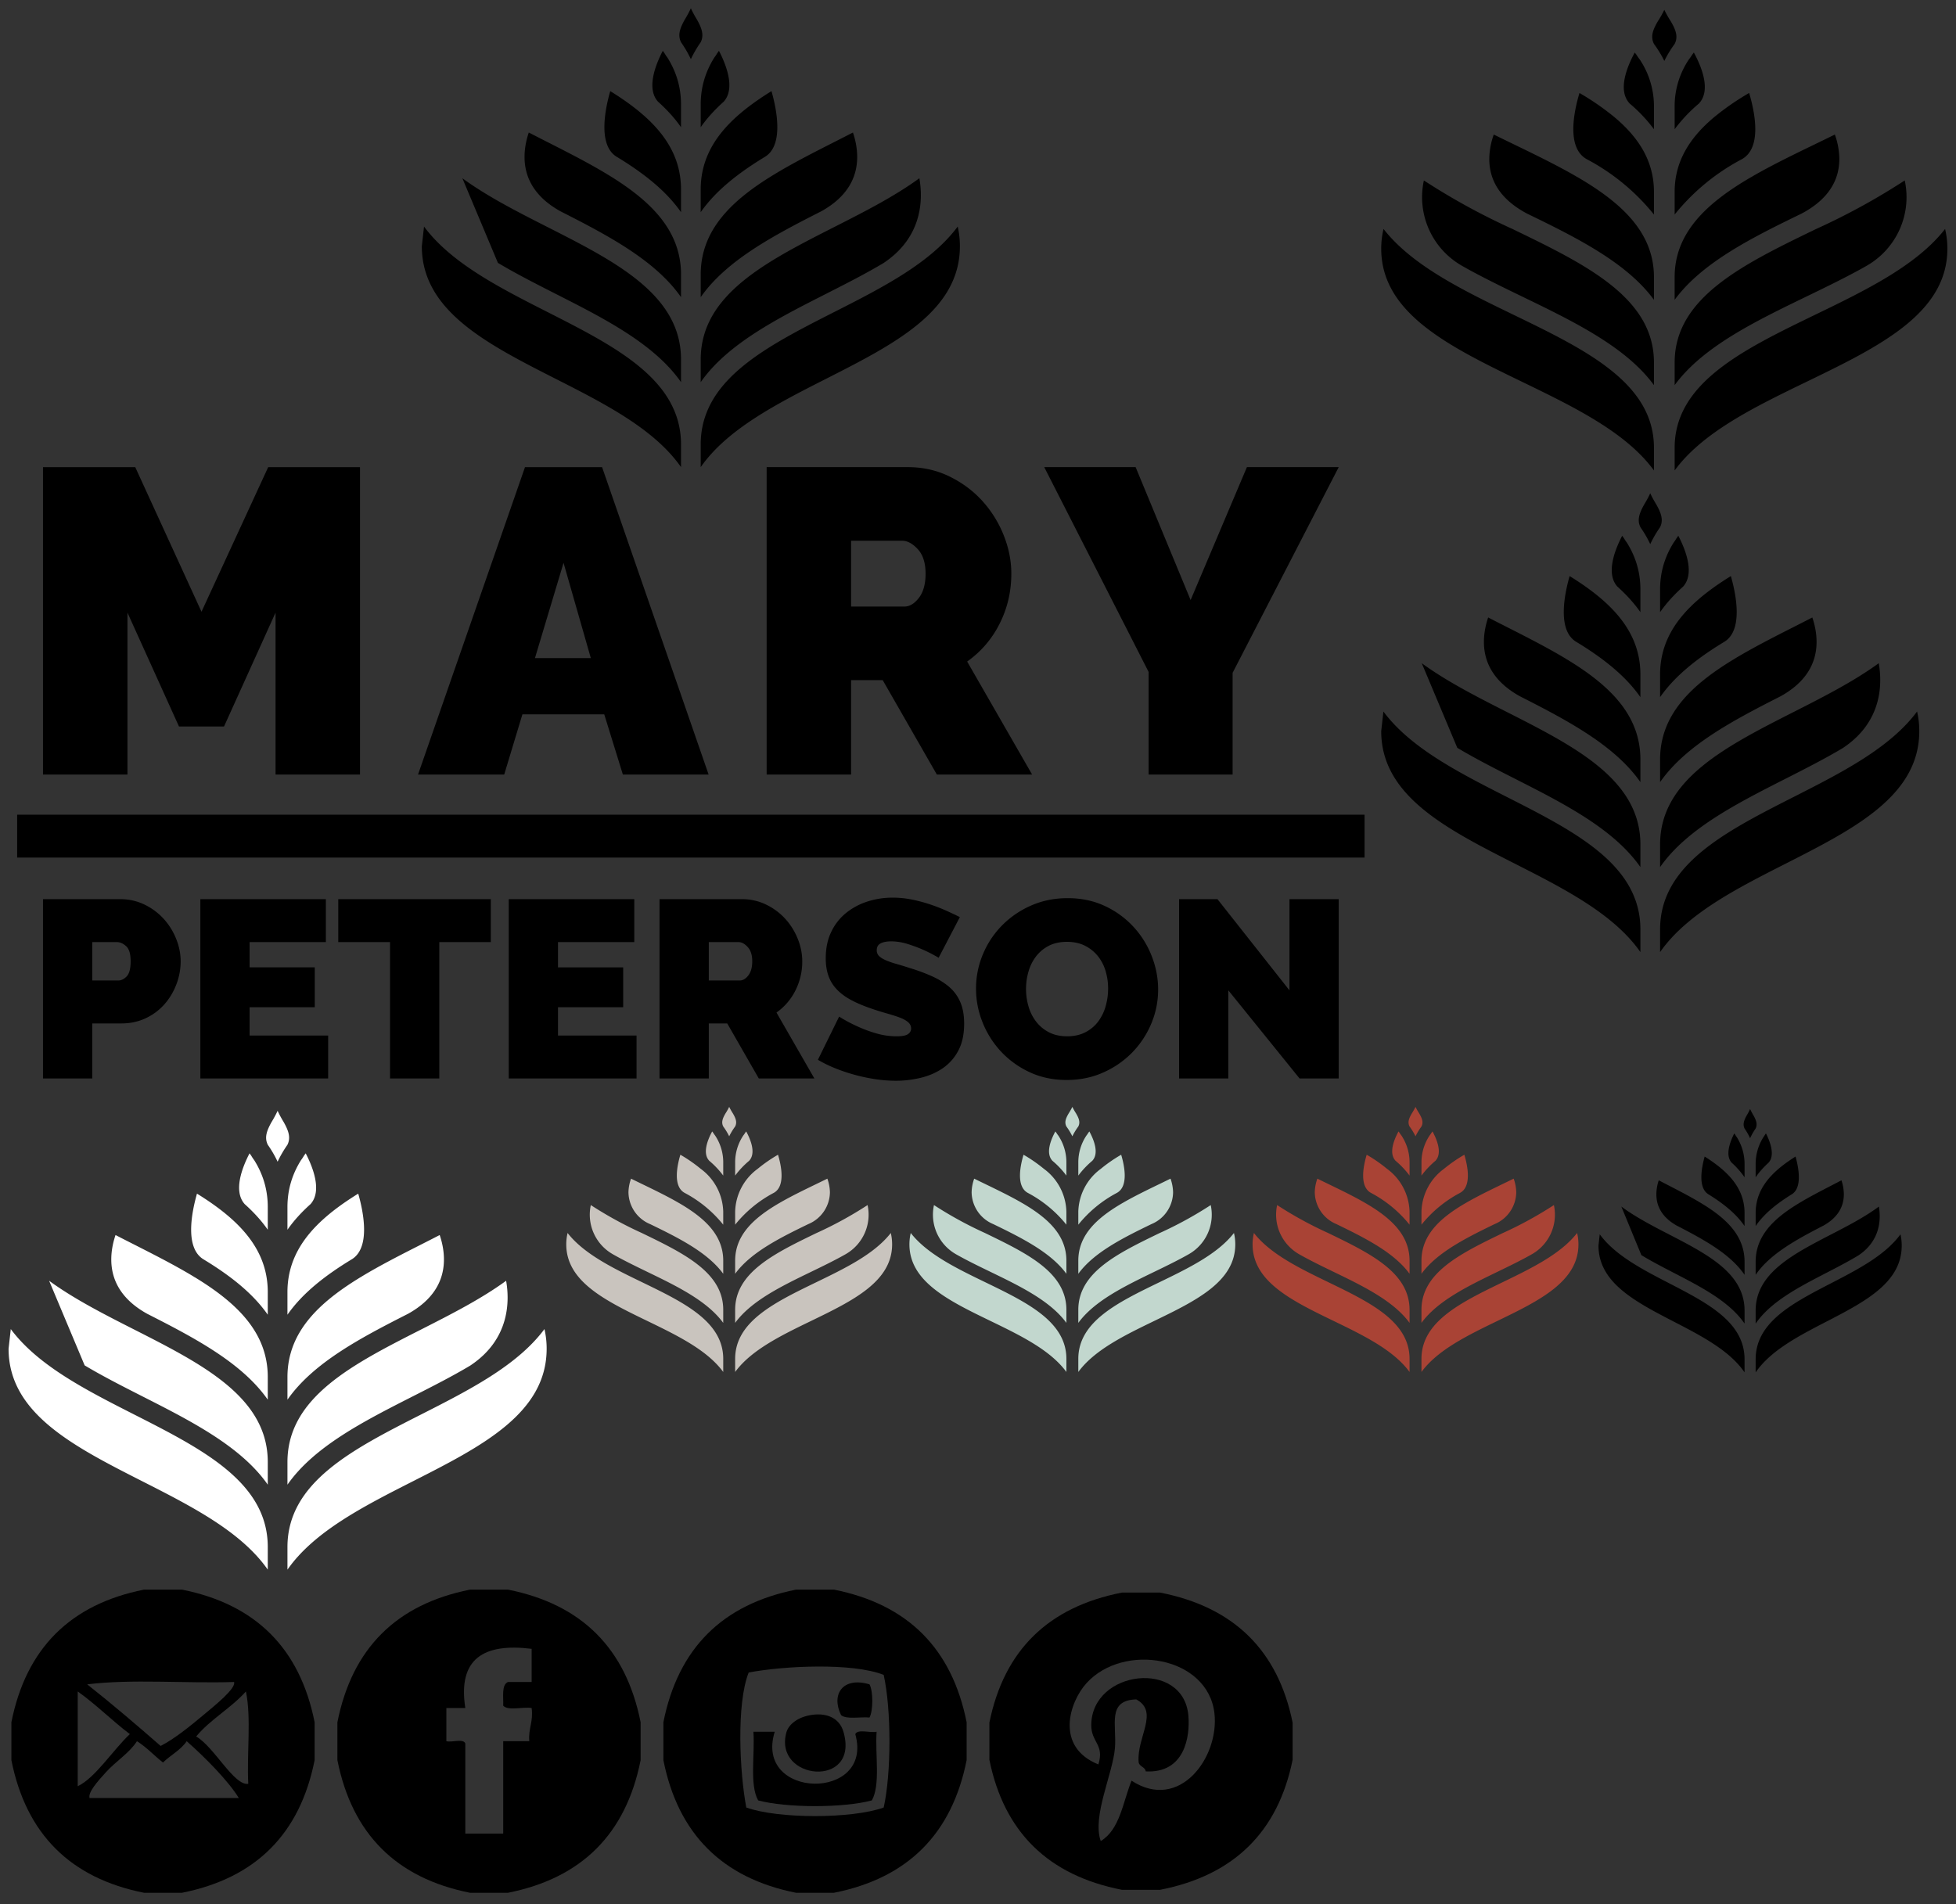 <?xml version="1.0" encoding="utf-8"?><!DOCTYPE svg PUBLIC "-//W3C//DTD SVG 1.1//EN" "http://www.w3.org/Graphics/SVG/1.1/DTD/svg11.dtd"><svg width="228" height="222" viewBox="0 0 228 222" xmlns="http://www.w3.org/2000/svg" xmlns:xlink="http://www.w3.org/1999/xlink"><rect x="0" y="0" width="228" height="222" fill="#333333" stroke="none"/><view id="email_icon" viewBox="0 184 38 38"/><svg width="38" height="38" viewBox="-1 -1 38 38" y="184"><defs><path id="aa" d="M.327.328h35.345v35.345H.327z"/></defs><clipPath id="ab"><use xlink:href="#aa" overflow="visible"/></clipPath><path clip-path="url(#ab)" d="M11.373 21.591c-1.017 1.119-2.13 2.364-1.933 3.037h17.397c-1.182-1.951-3.919-4.734-6.075-6.627-.704 1.045-1.88 1.616-2.762 2.484-1.037-.805-1.9-1.781-3.037-2.484-.892 1.394-2.433 2.314-3.59 3.59m10.492-4.143c2.112 1.217 4.417 5.777 6.075 5.523-.183-3.499.367-7.731-.276-10.769-1.734 1.945-4.125 3.238-5.799 5.246M8.059 23.247c2.016-.933 4.091-4.193 6.076-6.075-2.099-1.584-3.921-3.443-6.076-4.97v11.045zm9.665-4.694c1.572-.798 3.366-2.247 4.971-3.59 1.301-1.088 3.843-3.114 3.589-3.865-5.615.183-11.965-.369-17.12.275 2.933 2.314 5.758 4.734 8.56 7.18M15.791.328h4.418c8.6 1.71 13.754 6.864 15.464 15.463v4.419c-1.71 8.599-6.864 13.753-15.464 15.463h-4.418C7.191 33.963 2.037 28.809.328 20.21v-4.419C2.037 7.192 7.191 2.038 15.791.328"/></svg><view id="facebook_icon" viewBox="38 184 38 38"/><svg width="38" height="38" viewBox="-1 -1 38 38" x="38" y="184"><defs><path id="ba" d="M.328.328h35.345v35.345H.328z"/></defs><clipPath id="bb"><use xlink:href="#ba" overflow="visible"/></clipPath><path clip-path="url(#bb)" d="M15.239 14.135H13.03v3.866c.66.167 2.003-.347 2.209.275V28.77h4.418V18.001h3.038c-.125-1.506.492-2.271.275-3.866-1.021-.176-2.75.357-3.313-.277.04-1.065-.216-2.424.553-2.76h2.761V7.231c-5.566-.688-8.633 1.123-7.732 6.904M15.792.328h4.418c8.6 1.71 13.754 6.864 15.464 15.463v4.419c-1.71 8.599-6.864 13.753-15.464 15.463h-4.418C7.192 33.963 2.038 28.809.329 20.21v-4.419C2.038 7.192 7.192 2.038 15.792.328"/></svg><view id="header_logo" viewBox="0 0 160 128"/><svg width="160" height="128" viewBox="-1 -1 160 128"><defs><path id="ca" d="M1-.032h157.06V125H1z"/></defs><clipPath id="cb"><use xlink:href="#ca" overflow="visible"/></clipPath><path clip-path="url(#cb)" d="M120.721 53.461l12.166 23.876v11.964h9.793V77.439l12.368-23.978h-10.702l-6.562 15.497-6.41-15.497h-10.653zm-22.513 8.582h5.956c.605 0 1.212.328 1.817.984s.908 1.607.908 2.852c0 1.212-.261 2.154-.782 2.827-.521.674-1.086 1.01-1.69 1.01h-6.209v-7.673zm0 27.259V78.297h3.685l6.311 11.005h11.104l-7.572-13.175a11.877 11.877 0 0 0 3.786-4.417c.909-1.8 1.363-3.744 1.363-5.831 0-1.514-.303-3.02-.908-4.518a13.177 13.177 0 0 0-2.499-3.988c-1.06-1.161-2.331-2.103-3.811-2.827-1.482-.723-3.098-1.085-4.848-1.085H88.363v35.84h9.845zM61.357 75.724l3.332-11.106 3.18 11.106h-6.512zM47.728 89.302h10.045l2.12-7.017h9.541l2.171 7.017H81.6l-12.418-35.84h-8.986l-12.468 35.84zm-6.764 0v-35.84H30.262l-7.774 16.86-7.723-16.86H4.013v35.84h9.843v-18.88l6.007 13.277h5.25l6.007-13.277v18.88h9.844zM150.484 124.735h4.563v-20.904h-5.741v10.629l-8.392-10.629h-4.475v20.904h5.741V114.46l8.304 10.275zm-31.606-12.439a5.331 5.331 0 0 1 .868-1.767 4.387 4.387 0 0 1 1.487-1.251c.599-.314 1.31-.472 2.135-.472.805 0 1.506.152 2.105.456a4.564 4.564 0 0 1 1.501 1.207 5.05 5.05 0 0 1 .897 1.737c.196.658.295 1.34.295 2.047 0 .688-.094 1.364-.279 2.031a5.476 5.476 0 0 1-.854 1.781 4.348 4.348 0 0 1-1.486 1.266c-.608.324-1.324.486-2.149.486-.824 0-1.536-.157-2.134-.472a4.433 4.433 0 0 1-1.487-1.235 5.366 5.366 0 0 1-.884-1.752 7.338 7.338 0 0 1-.015-4.062m8.744 11.732a10.833 10.833 0 0 0 3.371-2.34 10.74 10.74 0 0 0 2.208-3.357c.53-1.266.795-2.585.795-3.96 0-1.334-.25-2.639-.751-3.915a10.832 10.832 0 0 0-2.134-3.416 10.611 10.611 0 0 0-3.327-2.414c-1.295-.608-2.737-.913-4.328-.913-1.551 0-2.979.29-4.283.869a10.828 10.828 0 0 0-3.387 2.326 10.562 10.562 0 0 0-2.223 3.371 10.278 10.278 0 0 0-.794 3.975c0 1.354.254 2.669.765 3.945a10.852 10.852 0 0 0 2.149 3.399 10.7 10.7 0 0 0 3.327 2.4c1.296.609 2.737.913 4.328.913 1.552.001 2.978-.294 4.284-.883m-16.736-18.106a42.627 42.627 0 0 0-1.591-.751 20.37 20.37 0 0 0-1.898-.736 18.191 18.191 0 0 0-2.105-.56 11.262 11.262 0 0 0-2.237-.221 9.452 9.452 0 0 0-2.959.457 7.696 7.696 0 0 0-2.488 1.339 6.288 6.288 0 0 0-1.722 2.209c-.423.883-.634 1.904-.634 3.062 0 .766.104 1.442.31 2.031s.524 1.114.957 1.575c.431.462.98.874 1.648 1.237.667.362 1.462.701 2.385 1.016.628.216 1.222.402 1.781.559.56.157 1.056.314 1.486.472.432.156.771.339 1.016.545.245.206.368.456.368.75 0 .275-.123.496-.368.663-.244.167-.682.25-1.31.25a8.494 8.494 0 0 1-2.429-.354 15.351 15.351 0 0 1-2.135-.795 17.398 17.398 0 0 1-2.149-1.147l-2.473 5.033c.628.373 1.31.707 2.046 1.001a20.826 20.826 0 0 0 4.695 1.267c.806.118 1.59.177 2.356.177.961 0 1.918-.113 2.87-.339s1.806-.593 2.562-1.104a5.662 5.662 0 0 0 1.825-2.046c.461-.854.692-1.909.692-3.165 0-.98-.147-1.814-.442-2.502a4.807 4.807 0 0 0-1.266-1.752c-.55-.48-1.212-.897-1.987-1.252a21.428 21.428 0 0 0-2.606-.971 51.582 51.582 0 0 0-1.634-.501 9.42 9.42 0 0 1-1.221-.427c-.334-.147-.589-.31-.766-.485a.913.913 0 0 1-.266-.678c0-.372.152-.638.456-.794.305-.157.712-.236 1.222-.236.628 0 1.271.103 1.93.309.656.206 1.251.428 1.78.663.629.275 1.237.588 1.825.942l2.476-4.741zm-29.266 2.914h3.475c.353 0 .706.192 1.06.574.354.383.53.938.53 1.664 0 .707-.153 1.256-.457 1.648-.304.394-.633.588-.986.588H81.62v-4.474zm0 15.899v-6.418h2.149l3.68 6.418h6.478l-4.416-7.685a6.928 6.928 0 0 0 2.208-2.577 7.446 7.446 0 0 0 .795-3.399c0-.883-.178-1.763-.53-2.635a7.702 7.702 0 0 0-1.457-2.326 7.324 7.324 0 0 0-2.223-1.649 6.356 6.356 0 0 0-2.827-.633h-9.598v20.904h5.741zm-17.577-5.005v-3.299h7.596v-4.65h-7.596v-2.945h8.892v-5.005H58.302v20.904H73.2v-5.005h-9.157zm-7.831-15.899H38.429v5.005h6.035v15.899h5.742v-15.899h6.006v-5.005zM28.095 119.73v-3.299h7.596v-4.65h-7.596v-2.945h8.891v-5.005H22.354v20.904h14.897v-5.005h-9.156zM9.753 108.836h2.885c.354 0 .707.158 1.06.471.354.315.53.903.53 1.768 0 .844-.152 1.428-.456 1.752-.305.324-.633.484-.986.484H9.753v-4.475zm0 15.899v-6.418h3.415c1.021 0 1.958-.201 2.812-.604a6.644 6.644 0 0 0 2.179-1.619c.598-.677 1.064-1.453 1.398-2.326s.501-1.771.501-2.693c0-.883-.177-1.763-.53-2.635a7.705 7.705 0 0 0-1.458-2.326 7.308 7.308 0 0 0-2.222-1.649 6.356 6.356 0 0 0-2.827-.633H4.012v20.904h5.741z"/><path clip-path="url(#cb)" fill="none" stroke="#000" stroke-width="5" d="M1 96.479h157.06"/><path clip-path="url(#cb)" d="M79.53-.032c-.208.446-.441.878-.698 1.296-.538.957-.878 1.797-.444 2.667.437.627.821 1.282 1.142 1.971.321-.689.705-1.344 1.142-1.971.435-.87.095-1.71-.443-2.667-.258-.418-.491-.85-.699-1.296M57.039 29.647c2.094 1.252 4.403 2.426 6.751 3.62 5.679 2.884 11.489 5.837 14.594 10.287v-2.64c0-7.537-7.587-11.391-15.619-15.47-3.455-1.755-6.956-3.536-9.869-5.663M48.17 27.704c0 7.536 7.587 11.39 15.619 15.47 5.679 2.885 11.489 5.838 14.594 10.288v-2.641c0-7.536-7.587-11.39-15.619-15.47-5.528-2.808-11.177-5.682-14.338-9.936M76.466 5.214a14.055 14.055 0 0 0-.209-.289c-.851 1.638-1.934 4.401-.557 5.926 1.025.92 1.934 1.906 2.683 2.981v-2.641c0-2.074-.577-3.869-1.579-5.468-.128-.17-.24-.34-.338-.509M74.042 12.461l-.002.002a.106.106 0 0 0-.01-.012c-1.144-1.008-2.463-1.94-3.898-2.828-.62 2.17-1.476 6.412.84 7.708v.001c2.998 1.826 5.643 3.874 7.411 6.407v-2.64c.001-3.566-1.699-6.307-4.341-8.638M60.638 14.45c-.237.695-.485 1.678-.495 2.775-.025 2.692 1.379 4.846 4.174 6.402 5.509 2.801 11.057 5.707 14.067 10.02v-2.641c0-5.208-3.625-8.657-8.515-11.638l-.002.004c-.071-.039-.134-.084-.202-.126-2.133-1.286-4.496-2.488-6.901-3.71-.708-.36-1.419-.722-2.126-1.086M80.677 50.821v2.64c3.105-4.45 8.915-7.402 14.594-10.287 8.032-4.08 15.619-7.934 15.619-15.47 0-.805-.091-1.565-.256-2.29-3.16 4.255-8.81 7.129-14.338 9.937-8.032 4.08-15.619 7.934-15.619 15.47M96.296 15.536c-2.404 1.221-4.768 2.423-6.9 3.709-.068.042-.131.087-.202.127l-.002-.004c-4.89 2.981-8.514 6.43-8.514 11.638v2.64c3.009-4.312 8.558-7.219 14.065-10.019 2.795-1.556 4.2-3.71 4.174-6.402-.01-1.097-.258-2.08-.495-2.775-.707.365-1.417.726-2.126 1.086M85.029 12.451l-.01.012-.002-.002c-2.641 2.331-4.341 5.072-4.341 8.638v2.64c1.768-2.533 4.413-4.581 7.411-6.407v-.001c2.315-1.296 1.46-5.538.84-7.707-1.435.888-2.753 1.819-3.898 2.827M96.296 25.443c-8.032 4.08-15.618 7.934-15.618 15.47v2.641c3.104-4.45 8.913-7.403 14.593-10.288 2.349-1.193 4.658-2.367 6.752-3.62l-.002-.002c4.593-3.067 4.558-7.521 4.145-9.863-2.915 2.127-6.416 3.907-9.87 5.662M82.595 5.214c-.099.169-.21.339-.339.509-1.001 1.599-1.579 3.394-1.579 5.468v2.641c.75-1.075 1.659-2.061 2.684-2.981 1.376-1.525.294-4.288-.557-5.926a9.144 9.144 0 0 0-.209.289"/></svg><view id="icon_footer" viewBox="185 128 38 33"/><svg width="38" height="33" viewBox="-1 -1 38 33" x="185" y="128"><defs><path id="da" d="M.327.296h35.345V31H.327z"/></defs><clipPath id="db"><use xlink:href="#da" overflow="visible"/></clipPath><path clip-path="url(#db)" d="M18 .296a7.534 7.534 0 0 1-.393.744c-.304.549-.495 1.031-.25 1.531.245.359.462.735.643 1.131.181-.396.396-.772.643-1.131.245-.5.054-.982-.25-1.531A7.534 7.534 0 0 1 18 .296M5.325 17.331c1.18.719 2.481 1.393 3.805 2.078 3.2 1.654 6.474 3.35 8.224 5.903v-1.515c0-4.326-4.276-6.538-8.802-8.88-1.947-1.007-3.92-2.029-5.562-3.25M.327 16.216c0 4.324 4.276 6.538 8.802 8.88 3.201 1.655 6.474 3.35 8.224 5.903v-1.515c0-4.326-4.275-6.538-8.802-8.88-3.115-1.611-6.299-3.261-8.08-5.703M16.273 3.307c-.038-.056-.078-.111-.118-.166-.479.94-1.09 2.526-.314 3.402a9.996 9.996 0 0 1 1.513 1.71V6.738a5.863 5.863 0 0 0-.89-3.139 2.696 2.696 0 0 1-.191-.292M14.907 7.467c-.003-.001-.005-.005-.007-.007-.644-.578-1.388-1.113-2.196-1.623-.35 1.245-.832 3.68.473 4.424v.001c1.689 1.048 3.18 2.223 4.176 3.677v-1.515c.001-2.047-.957-3.619-2.446-4.957M7.353 8.608a5.238 5.238 0 0 0-.279 1.593c-.014 1.545.777 2.782 2.352 3.675 3.105 1.607 6.232 3.274 7.928 5.751V18.11c0-2.989-2.043-4.969-4.799-6.68l-.001.002c-.04-.022-.076-.048-.114-.072-1.202-.738-2.533-1.428-3.889-2.129-.399-.206-.799-.413-1.198-.623M18.646 29.484v1.517c1.75-2.556 5.023-4.25 8.224-5.905 4.527-2.342 8.802-4.556 8.802-8.88 0-.462-.051-.898-.144-1.314-1.781 2.442-4.965 4.092-8.08 5.703-4.526 2.341-8.802 4.553-8.802 8.879M27.448 9.231c-1.354.701-2.687 1.391-3.889 2.129-.038.024-.074.05-.114.073l-.001-.003c-2.756 1.711-4.798 3.691-4.798 6.681v1.515c1.696-2.475 4.823-4.143 7.927-5.75 1.575-.893 2.366-2.129 2.353-3.675a5.28 5.28 0 0 0-.279-1.593c-.399.209-.799.416-1.199.623M21.099 7.46l-.006.007-.001-.001c-1.487 1.338-2.445 2.911-2.445 4.958v1.515c.995-1.454 2.486-2.629 4.176-3.677v-.001c1.306-.744.823-3.179.474-4.424-.81.511-1.553 1.045-2.198 1.623M27.448 14.918c-4.527 2.342-8.802 4.555-8.802 8.88v1.516c1.75-2.555 5.023-4.249 8.224-5.905 1.324-.685 2.625-1.358 3.806-2.077l-.001-.001c2.588-1.761 2.567-4.318 2.336-5.662-1.643 1.219-3.615 2.242-5.563 3.249M19.727 3.307a2.84 2.84 0 0 1-.19.292 5.863 5.863 0 0 0-.891 3.139v1.515c.423-.616.936-1.182 1.514-1.71.774-.876.165-2.462-.314-3.402-.041.055-.081.11-.119.166"/></svg><view id="icon_home_welcome" viewBox="160 56 65 56"/><svg width="65" height="56" viewBox="-1 -1 65 56" x="160" y="56"><defs><path id="ea" d="M0 .507h62.719V54H0z"/></defs><clipPath id="eb"><use xlink:href="#ea" overflow="visible"/></clipPath><path clip-path="url(#eb)" d="M31.359.507c-.207.446-.44.878-.697 1.296-.538.957-.878 1.797-.444 2.667.437.627.821 1.282 1.142 1.971.321-.689.705-1.344 1.143-1.971.434-.87.094-1.71-.444-2.667-.258-.418-.491-.85-.7-1.296M8.868 30.186c2.094 1.252 4.403 2.426 6.751 3.62 5.679 2.884 11.489 5.837 14.594 10.287v-2.64c0-7.537-7.587-11.392-15.619-15.47-3.455-1.755-6.956-3.536-9.869-5.663M0 28.242c0 7.536 7.587 11.391 15.619 15.47C21.298 46.598 27.108 49.551 30.213 54v-2.641c0-7.536-7.587-11.39-15.619-15.47C9.066 33.08 3.417 30.206.256 25.953M28.296 5.753a14.055 14.055 0 0 0-.209-.289c-.851 1.638-1.934 4.401-.557 5.926 1.025.92 1.934 1.906 2.683 2.981V11.73c0-2.074-.577-3.869-1.579-5.468-.128-.17-.24-.34-.338-.509M25.872 13l-.002.002a.106.106 0 0 0-.01-.012c-1.144-1.008-2.463-1.94-3.898-2.828-.62 2.17-1.476 6.412.84 7.708v.001c2.998 1.826 5.643 3.874 7.411 6.407v-2.64c0-3.566-1.7-6.307-4.341-8.638M12.467 14.988c-.237.695-.485 1.678-.495 2.775-.025 2.692 1.379 4.846 4.174 6.402 5.509 2.801 11.057 5.707 14.067 10.02v-2.642c0-5.208-3.625-8.657-8.515-11.638l-.002.004c-.071-.039-.134-.084-.202-.126-2.133-1.286-4.496-2.488-6.901-3.71-.708-.359-1.419-.719-2.126-1.085M32.507 51.359V54c3.104-4.45 8.915-7.402 14.594-10.287 8.032-4.08 15.619-7.935 15.619-15.47 0-.806-.091-1.565-.256-2.291-3.16 4.255-8.811 7.129-14.338 9.937-8.032 4.081-15.619 7.934-15.619 15.47M48.126 16.075c-2.405 1.221-4.768 2.423-6.901 3.709-.067.042-.131.087-.201.127l-.002-.004c-4.891 2.981-8.515 6.43-8.515 11.638v2.64c3.009-4.312 8.559-7.219 14.066-10.019 2.795-1.556 4.2-3.71 4.174-6.402-.01-1.097-.258-2.08-.495-2.775-.707.365-1.417.726-2.126 1.086M36.859 12.99l-.01.012-.001-.002c-2.642 2.331-4.342 5.072-4.342 8.638v2.64c1.769-2.533 4.413-4.581 7.411-6.407v-.001c2.316-1.296 1.46-5.538.84-7.707-1.435.888-2.754 1.818-3.898 2.827M48.126 25.982c-8.033 4.08-15.619 7.934-15.619 15.47v2.641c3.105-4.449 8.914-7.402 14.593-10.287 2.35-1.193 4.658-2.367 6.752-3.62l-.002-.002c4.594-3.067 4.559-7.521 4.146-9.863-2.915 2.125-6.416 3.906-9.87 5.661M34.424 5.753a4.94 4.94 0 0 1-.339.509c-1.001 1.599-1.579 3.394-1.579 5.468v2.641c.75-1.075 1.659-2.061 2.685-2.981 1.376-1.525.294-4.288-.558-5.926-.071.096-.141.192-.209.289"/></svg><view id="icon_home_welcome_white" viewBox="0 128 65 56"/><svg width="65" height="56" viewBox="-1 -1 65 56" y="128"><defs><path id="fa" d="M0 .507h62.719V54H0z"/></defs><clipPath id="fb"><use xlink:href="#fa" overflow="visible"/></clipPath><path clip-path="url(#fb)" fill="#FFF" d="M31.36.507c-.208.446-.441.878-.698 1.296-.538.957-.878 1.797-.444 2.667.437.627.821 1.282 1.142 1.971.321-.689.705-1.344 1.142-1.971.434-.87.094-1.71-.444-2.667-.257-.418-.49-.85-.698-1.296M8.868 30.186c2.094 1.252 4.403 2.426 6.751 3.62 5.679 2.884 11.489 5.837 14.594 10.287v-2.641c0-7.536-7.587-11.391-15.619-15.47-3.455-1.755-6.956-3.536-9.869-5.663M0 28.242c0 7.536 7.587 11.39 15.619 15.47C21.298 46.598 27.108 49.551 30.213 54v-2.641c0-7.536-7.587-11.39-15.619-15.47C9.066 33.08 3.417 30.206.256 25.952M28.296 5.753a14.055 14.055 0 0 0-.209-.289c-.851 1.638-1.934 4.401-.557 5.926 1.025.92 1.934 1.906 2.683 2.981V11.73c0-2.074-.577-3.869-1.579-5.468-.128-.17-.24-.34-.338-.509M25.872 13l-.002.002a.106.106 0 0 0-.01-.012c-1.144-1.008-2.463-1.94-3.898-2.828-.62 2.17-1.476 6.412.84 7.708v.001c2.998 1.826 5.643 3.874 7.411 6.407v-2.64c0-3.566-1.7-6.307-4.341-8.638M12.467 14.988c-.237.695-.485 1.678-.495 2.775-.025 2.692 1.379 4.846 4.174 6.402 5.509 2.801 11.057 5.707 14.067 10.02v-2.642c0-5.208-3.625-8.657-8.515-11.638l-.002.004c-.071-.039-.134-.084-.202-.126-2.133-1.286-4.496-2.488-6.901-3.71-.708-.359-1.419-.719-2.126-1.085M32.507 51.359V54c3.104-4.45 8.915-7.402 14.594-10.287 8.032-4.08 15.619-7.935 15.619-15.471 0-.805-.091-1.564-.256-2.29-3.16 4.255-8.811 7.129-14.338 9.937-8.032 4.081-15.619 7.934-15.619 15.47M48.126 16.075c-2.405 1.221-4.768 2.423-6.901 3.709-.067.042-.131.087-.201.127l-.002-.004c-4.891 2.981-8.515 6.43-8.515 11.638v2.64c3.009-4.312 8.559-7.219 14.066-10.019 2.795-1.556 4.2-3.71 4.174-6.402-.01-1.097-.258-2.08-.495-2.775-.707.365-1.417.726-2.126 1.086M36.859 12.99l-.01.012-.001-.002c-2.642 2.331-4.342 5.072-4.342 8.638v2.64c1.769-2.533 4.413-4.581 7.411-6.407v-.001c2.316-1.296 1.46-5.538.84-7.707-1.435.888-2.754 1.818-3.898 2.827M48.126 25.982c-8.033 4.081-15.619 7.934-15.619 15.47v2.641c3.105-4.449 8.914-7.402 14.593-10.288 2.35-1.192 4.658-2.366 6.752-3.619l-.002-.003c4.594-3.066 4.559-7.521 4.146-9.862-2.915 2.125-6.416 3.906-9.87 5.661M34.424 5.753a4.94 4.94 0 0 1-.339.509c-1.001 1.599-1.579 3.394-1.579 5.468v2.641c.75-1.075 1.659-2.061 2.685-2.981 1.376-1.525.294-4.288-.558-5.926-.071.096-.141.192-.209.289"/></svg><view id="icon_logo_blk" viewBox="160 0 68 56"/><svg viewBox="-1 -1 67.92 55.64" width="68" height="56" x="160"><title>Asset 2</title><path d="M15.338 25.543a77.817 77.817 0 0 1-10.372-5.677 9.194 9.194 0 0 0 4.355 9.89l-.001.002c2.2 1.255 4.627 2.433 7.095 3.63 5.969 2.892 12.075 5.852 15.338 10.314v-2.648c0-7.555-7.974-11.42-16.415-15.51zM16.969 23.722c5.79 2.808 11.621 5.722 14.784 10.046v-2.647c0-5.223-3.809-8.68-8.949-11.67l-.002.005c-.074-.04-.14-.085-.212-.127-2.242-1.29-4.725-2.495-7.252-3.72q-1.117-.541-2.235-1.089a8.643 8.643 0 0 0-.52 2.783c-.027 2.7 1.45 4.859 4.386 6.419zM23.965 17.41a25.022 25.022 0 0 1 7.788 6.425v-2.648c0-3.575-1.786-6.323-4.562-8.66h-.002l-.01-.011a30.307 30.307 0 0 0-4.097-2.835c-.652 2.175-1.551 6.429.883 7.728zM31.753 13.9v-2.647a9.755 9.755 0 0 0-1.66-5.482 4.956 4.956 0 0 1-.355-.51 13.24 13.24 0 0 0-.22-.29c-.894 1.642-2.032 4.412-.585 5.942a17.8 17.8 0 0 1 2.82 2.988zM15.338 35.477C9.528 32.66 3.59 29.78.268 25.514A9.898 9.898 0 0 0 0 27.809c0 7.556 7.974 11.42 16.415 15.512 5.969 2.893 12.075 5.853 15.338 10.315v-2.647c0-7.557-7.974-11.421-16.415-15.512zM33.692 1.3A12.742 12.742 0 0 1 32.96 0a12.627 12.627 0 0 1-.734 1.3c-.565.96-.923 1.801-.466 2.674a13.074 13.074 0 0 1 1.2 1.976 13.066 13.066 0 0 1 1.2-1.976c.456-.873.099-1.714-.467-2.674zM34.164 13.9a17.797 17.797 0 0 1 2.82-2.987c1.447-1.53.31-4.3-.585-5.943-.075.097-.149.193-.22.29a4.986 4.986 0 0 1-.356.511 9.757 9.757 0 0 0-1.66 5.482zM34.164 41.055v2.647c3.264-4.462 9.37-7.422 15.338-10.315 2.468-1.196 4.895-2.373 7.095-3.629l-.001-.002a9.195 9.195 0 0 0 4.356-9.89 77.83 77.83 0 0 1-10.372 5.677c-8.442 4.091-16.416 7.955-16.416 15.512zM34.164 23.835a25.023 25.023 0 0 1 7.788-6.425c2.435-1.3 1.535-5.554.883-7.73a30.351 30.351 0 0 0-4.097 2.836l-.01.012-.002-.002c-2.775 2.338-4.562 5.086-4.562 8.661zM43.115 19.456l-.002-.005c-5.14 2.99-8.95 6.447-8.95 11.67v2.647c3.164-4.324 8.996-7.238 14.785-10.046 2.937-1.56 4.413-3.72 4.387-6.419a8.645 8.645 0 0 0-.52-2.783q-1.116.549-2.235 1.09c-2.528 1.224-5.011 2.43-7.253 3.719-.071.042-.137.087-.212.127zM65.65 25.514c-3.323 4.266-9.26 7.148-15.07 9.963-8.442 4.09-16.416 7.955-16.416 15.512v2.647c3.264-4.462 9.37-7.423 15.338-10.315 8.441-4.091 16.415-7.956 16.415-15.511a9.914 9.914 0 0 0-.268-2.296z"/></svg><view id="icon_logo_gray_sm" viewBox="65 128 40 33"/><svg viewBox="-1 -1 39.76 32.72" width="40" height="33" x="65" y="128"><title>Asset 5</title><path d="M8.785 14.63a44.572 44.572 0 0 1-5.94-3.251 5.266 5.266 0 0 0 2.494 5.664v.002c1.26.719 2.65 1.393 4.063 2.079 3.419 1.656 6.916 3.352 8.786 5.908v-1.517c0-4.328-4.568-6.541-9.403-8.884zM9.72 13.587c3.316 1.609 6.656 3.278 8.468 5.755v-1.517c0-2.991-2.182-4.972-5.126-6.684l-.001.003c-.043-.023-.081-.049-.122-.073-1.284-.739-2.706-1.429-4.154-2.13q-.64-.31-1.28-.624a4.95 4.95 0 0 0-.298 1.594 4.053 4.053 0 0 0 2.512 3.676zM13.727 9.972a14.332 14.332 0 0 1 4.46 3.68v-1.516a6.357 6.357 0 0 0-2.613-4.961l-.007-.006a17.359 17.359 0 0 0-2.346-1.624c-.374 1.246-.889 3.682.506 4.427zM18.188 7.962V6.446a5.588 5.588 0 0 0-.95-3.14 2.839 2.839 0 0 1-.205-.293 7.769 7.769 0 0 0-.126-.166c-.512.94-1.164 2.528-.335 3.403a10.195 10.195 0 0 1 1.616 1.712zM8.785 20.32c-3.327-1.612-6.728-3.263-8.631-5.706A5.67 5.67 0 0 0 0 15.929c0 4.328 4.567 6.54 9.402 8.884 3.419 1.657 6.916 3.353 8.786 5.908v-1.516c0-4.328-4.568-6.541-9.403-8.885zM19.298.744a7.298 7.298 0 0 1-.42-.744 7.233 7.233 0 0 1-.42.744c-.324.55-.529 1.032-.267 1.532a7.488 7.488 0 0 1 .687 1.132 7.484 7.484 0 0 1 .687-1.132c.262-.5.057-.982-.267-1.532zM19.568 7.962a10.194 10.194 0 0 1 1.616-1.711c.828-.876.177-2.463-.336-3.404-.042.055-.085.11-.125.166a2.856 2.856 0 0 1-.204.293 5.588 5.588 0 0 0-.95 3.14zM19.568 23.515v1.517c1.87-2.556 5.367-4.252 8.785-5.909 1.414-.685 2.804-1.359 4.065-2.078l-.001-.001a5.267 5.267 0 0 0 2.495-5.665 44.579 44.579 0 0 1-5.941 3.252c-4.835 2.343-9.403 4.556-9.403 8.884zM19.568 13.652a14.333 14.333 0 0 1 4.461-3.68c1.395-.745.88-3.181.506-4.427a17.385 17.385 0 0 0-2.347 1.624l-.006.007v-.001a6.357 6.357 0 0 0-2.614 4.96zM24.696 11.144l-.002-.003c-2.944 1.712-5.126 3.693-5.126 6.684v1.517c1.812-2.477 5.152-4.146 8.468-5.755a4.053 4.053 0 0 0 2.513-3.676 4.952 4.952 0 0 0-.298-1.594q-.639.314-1.28.624c-1.448.701-2.87 1.392-4.154 2.13-.041.024-.079.05-.121.073zM37.602 14.614c-1.903 2.443-5.303 4.094-8.631 5.706-4.835 2.344-9.403 4.557-9.403 8.885v1.516c1.87-2.555 5.367-4.251 8.786-5.908 4.835-2.343 9.402-4.556 9.402-8.884a5.678 5.678 0 0 0-.154-1.315z" fill="#c9c4be"/></svg><view id="icon_logo_green_sm" viewBox="105 128 40 33"/><svg viewBox="-1 -1 39.76 32.72" width="40" height="33" x="105" y="128"><title>Asset 4</title><path d="M8.785 14.63a44.572 44.572 0 0 1-5.94-3.251 5.266 5.266 0 0 0 2.494 5.664v.002c1.26.719 2.65 1.393 4.063 2.079 3.419 1.656 6.916 3.352 8.786 5.908v-1.517c0-4.328-4.568-6.541-9.403-8.884zM9.72 13.587c3.316 1.609 6.656 3.278 8.468 5.755v-1.517c0-2.991-2.182-4.972-5.126-6.684l-.001.003c-.043-.023-.081-.049-.122-.073-1.284-.739-2.706-1.429-4.154-2.13q-.64-.31-1.28-.624a4.95 4.95 0 0 0-.298 1.594 4.053 4.053 0 0 0 2.512 3.676zM13.727 9.972a14.332 14.332 0 0 1 4.46 3.68v-1.516a6.357 6.357 0 0 0-2.613-4.961l-.007-.006a17.359 17.359 0 0 0-2.346-1.624c-.374 1.246-.889 3.682.506 4.427zM18.188 7.962V6.446a5.588 5.588 0 0 0-.95-3.14 2.839 2.839 0 0 1-.205-.293 7.769 7.769 0 0 0-.126-.166c-.512.94-1.164 2.528-.335 3.403a10.195 10.195 0 0 1 1.616 1.712zM8.785 20.32c-3.327-1.612-6.728-3.263-8.631-5.706A5.67 5.67 0 0 0 0 15.929c0 4.328 4.567 6.54 9.402 8.884 3.419 1.657 6.916 3.353 8.786 5.908v-1.516c0-4.328-4.568-6.541-9.403-8.885zM19.298.744a7.298 7.298 0 0 1-.42-.744 7.233 7.233 0 0 1-.42.744c-.324.55-.529 1.032-.267 1.532a7.488 7.488 0 0 1 .687 1.132 7.484 7.484 0 0 1 .687-1.132c.262-.5.057-.982-.267-1.532zM19.568 7.962a10.194 10.194 0 0 1 1.616-1.711c.828-.876.177-2.463-.336-3.404-.042.055-.085.11-.125.166a2.856 2.856 0 0 1-.204.293 5.588 5.588 0 0 0-.95 3.14zM19.568 23.515v1.517c1.87-2.556 5.367-4.252 8.785-5.909 1.414-.685 2.804-1.359 4.065-2.078l-.001-.001a5.267 5.267 0 0 0 2.495-5.665 44.579 44.579 0 0 1-5.941 3.252c-4.835 2.343-9.403 4.556-9.403 8.884zM19.568 13.652a14.333 14.333 0 0 1 4.461-3.68c1.395-.745.88-3.181.506-4.427a17.385 17.385 0 0 0-2.347 1.624l-.006.007v-.001a6.357 6.357 0 0 0-2.614 4.96zM24.696 11.144l-.002-.003c-2.944 1.712-5.126 3.693-5.126 6.684v1.517c1.812-2.477 5.152-4.146 8.468-5.755a4.053 4.053 0 0 0 2.513-3.676 4.952 4.952 0 0 0-.298-1.594q-.639.314-1.28.624c-1.448.701-2.87 1.392-4.154 2.13-.041.024-.079.05-.121.073zM37.602 14.614c-1.903 2.443-5.303 4.094-8.631 5.706-4.835 2.344-9.403 4.557-9.403 8.885v1.516c1.87-2.555 5.367-4.251 8.786-5.908 4.835-2.343 9.402-4.556 9.402-8.884a5.678 5.678 0 0 0-.154-1.315z" fill="#c2d7ce"/></svg><view id="icon_logo_red_sm" viewBox="145 128 40 33"/><svg viewBox="-1 -1 39.76 32.72" width="40" height="33" x="145" y="128"><title>Asset 6</title><path d="M8.785 14.63a44.572 44.572 0 0 1-5.94-3.251 5.266 5.266 0 0 0 2.494 5.664v.002c1.26.719 2.65 1.393 4.063 2.079 3.419 1.656 6.916 3.352 8.786 5.908v-1.517c0-4.328-4.568-6.541-9.403-8.884zM9.72 13.587c3.316 1.609 6.656 3.278 8.468 5.755v-1.517c0-2.991-2.182-4.972-5.126-6.684l-.001.003c-.043-.023-.081-.049-.122-.073-1.284-.739-2.706-1.429-4.154-2.13q-.64-.31-1.28-.624a4.95 4.95 0 0 0-.298 1.594 4.053 4.053 0 0 0 2.512 3.676zM13.727 9.972a14.332 14.332 0 0 1 4.46 3.68v-1.516a6.357 6.357 0 0 0-2.613-4.961l-.007-.006a17.359 17.359 0 0 0-2.346-1.624c-.374 1.246-.889 3.682.506 4.427zM18.188 7.962V6.446a5.588 5.588 0 0 0-.95-3.14 2.839 2.839 0 0 1-.205-.293 7.769 7.769 0 0 0-.126-.166c-.512.94-1.164 2.528-.335 3.403a10.195 10.195 0 0 1 1.616 1.712zM8.785 20.32c-3.327-1.612-6.728-3.263-8.631-5.706A5.67 5.67 0 0 0 0 15.929c0 4.328 4.567 6.54 9.402 8.884 3.419 1.657 6.916 3.353 8.786 5.908v-1.516c0-4.328-4.568-6.541-9.403-8.885zM19.298.744a7.298 7.298 0 0 1-.42-.744 7.233 7.233 0 0 1-.42.744c-.324.55-.529 1.032-.267 1.532a7.488 7.488 0 0 1 .687 1.132 7.484 7.484 0 0 1 .687-1.132c.262-.5.057-.982-.267-1.532zM19.568 7.962a10.194 10.194 0 0 1 1.616-1.711c.828-.876.177-2.463-.336-3.404-.042.055-.085.11-.125.166a2.856 2.856 0 0 1-.204.293 5.588 5.588 0 0 0-.95 3.14zM19.568 23.515v1.517c1.87-2.556 5.367-4.252 8.785-5.909 1.414-.685 2.804-1.359 4.065-2.078l-.001-.001a5.267 5.267 0 0 0 2.495-5.665 44.579 44.579 0 0 1-5.941 3.252c-4.835 2.343-9.403 4.556-9.403 8.884zM19.568 13.652a14.333 14.333 0 0 1 4.461-3.68c1.395-.745.88-3.181.506-4.427a17.385 17.385 0 0 0-2.347 1.624l-.006.007v-.001a6.357 6.357 0 0 0-2.614 4.96zM24.696 11.144l-.002-.003c-2.944 1.712-5.126 3.693-5.126 6.684v1.517c1.812-2.477 5.152-4.146 8.468-5.755a4.053 4.053 0 0 0 2.513-3.676 4.952 4.952 0 0 0-.298-1.594q-.639.314-1.28.624c-1.448.701-2.87 1.392-4.154 2.13-.041.024-.079.05-.121.073zM37.602 14.614c-1.903 2.443-5.303 4.094-8.631 5.706-4.835 2.344-9.403 4.557-9.403 8.885v1.516c1.87-2.555 5.367-4.251 8.786-5.908 4.835-2.343 9.402-4.556 9.402-8.884a5.678 5.678 0 0 0-.154-1.315z" fill="#a94335"/></svg><view id="instagram_icon" viewBox="76 184 38 38"/><svg width="38" height="38" viewBox="-1 -1 38 38" x="76" y="184"><defs><path id="ka" d="M.328.328h35.344v35.345H.328z"/></defs><clipPath id="kb"><use xlink:href="#ka" overflow="visible"/></clipPath><path clip-path="url(#kb)" d="M10.269 9.993c-1.446 3.654-1.055 11.652-.277 15.739 3.705 1.332 12.313 1.332 16.016 0 .895-4.028.895-11.433 0-15.463-3.654-1.446-11.652-1.055-15.739-.276M15.791.328h4.418c8.6 1.71 13.754 6.864 15.465 15.463v4.419c-1.711 8.599-6.865 13.753-15.465 15.463h-4.418C7.192 33.963 2.037 28.809.328 20.21v-4.419C2.037 7.192 7.192 2.038 15.791.328"/><path clip-path="url(#kb)" d="M24.352 11.373c.438.781.438 3.085 0 3.866-1.094-.102-2.646.253-3.314-.276-1.198-2.455.23-4.513 3.314-3.59M17.448 14.963c1.716-.311 3.358.199 3.866 1.933 1.951 6.684-8.291 5.694-6.627 0 .169-.583.945-1.605 2.761-1.933"/><path clip-path="url(#kb)" d="M13.306 16.896c-2.45 7.941 11.601 8.121 9.39.276.293-.627 1.734-.105 2.484-.276-.184 2.668.469 6.176-.553 8.007-3.316.89-9.937.89-13.254 0-1.021-1.831-.368-5.339-.552-8.007h2.485z"/></svg><view id="pinterest_icon" viewBox="114 184 38 38"/><svg width="38" height="38" viewBox="-1 -1 38 38" x="114" y="184"><defs><path id="la" d="M.328.671h35.345v34.658H.328z"/></defs><clipPath id="lb"><use xlink:href="#la" overflow="visible"/></clipPath><path clip-path="url(#lb)" d="M26.561 14.751c-.757-6.656-10.582-8.289-14.911-3.52-2.02 2.225-3.678 7.439 1.381 9.477.736-2.331-.849-2.565-.829-4.604.063-6.425 10.757-7.675 11.321-1.083.21 2.455-.427 6.743-4.971 6.499-.081-.552-.747-.53-.829-1.083-.236-2.915 2.422-5.857-.276-7.31-3.447.104-2.256 2.985-2.485 5.685-.255 3.01-2.673 7.938-1.656 10.831 2.229-1.333 2.578-4.512 3.589-7.04 5.605 3.654 10.249-2.734 9.666-7.852M15.792.671h4.417c8.601 1.676 13.755 6.73 15.464 15.163v4.332c-1.709 8.433-6.863 13.487-15.464 15.163h-4.417c-8.6-1.676-13.755-6.73-15.464-15.163v-4.332C2.037 7.401 7.192 2.347 15.792.671"/></svg></svg>